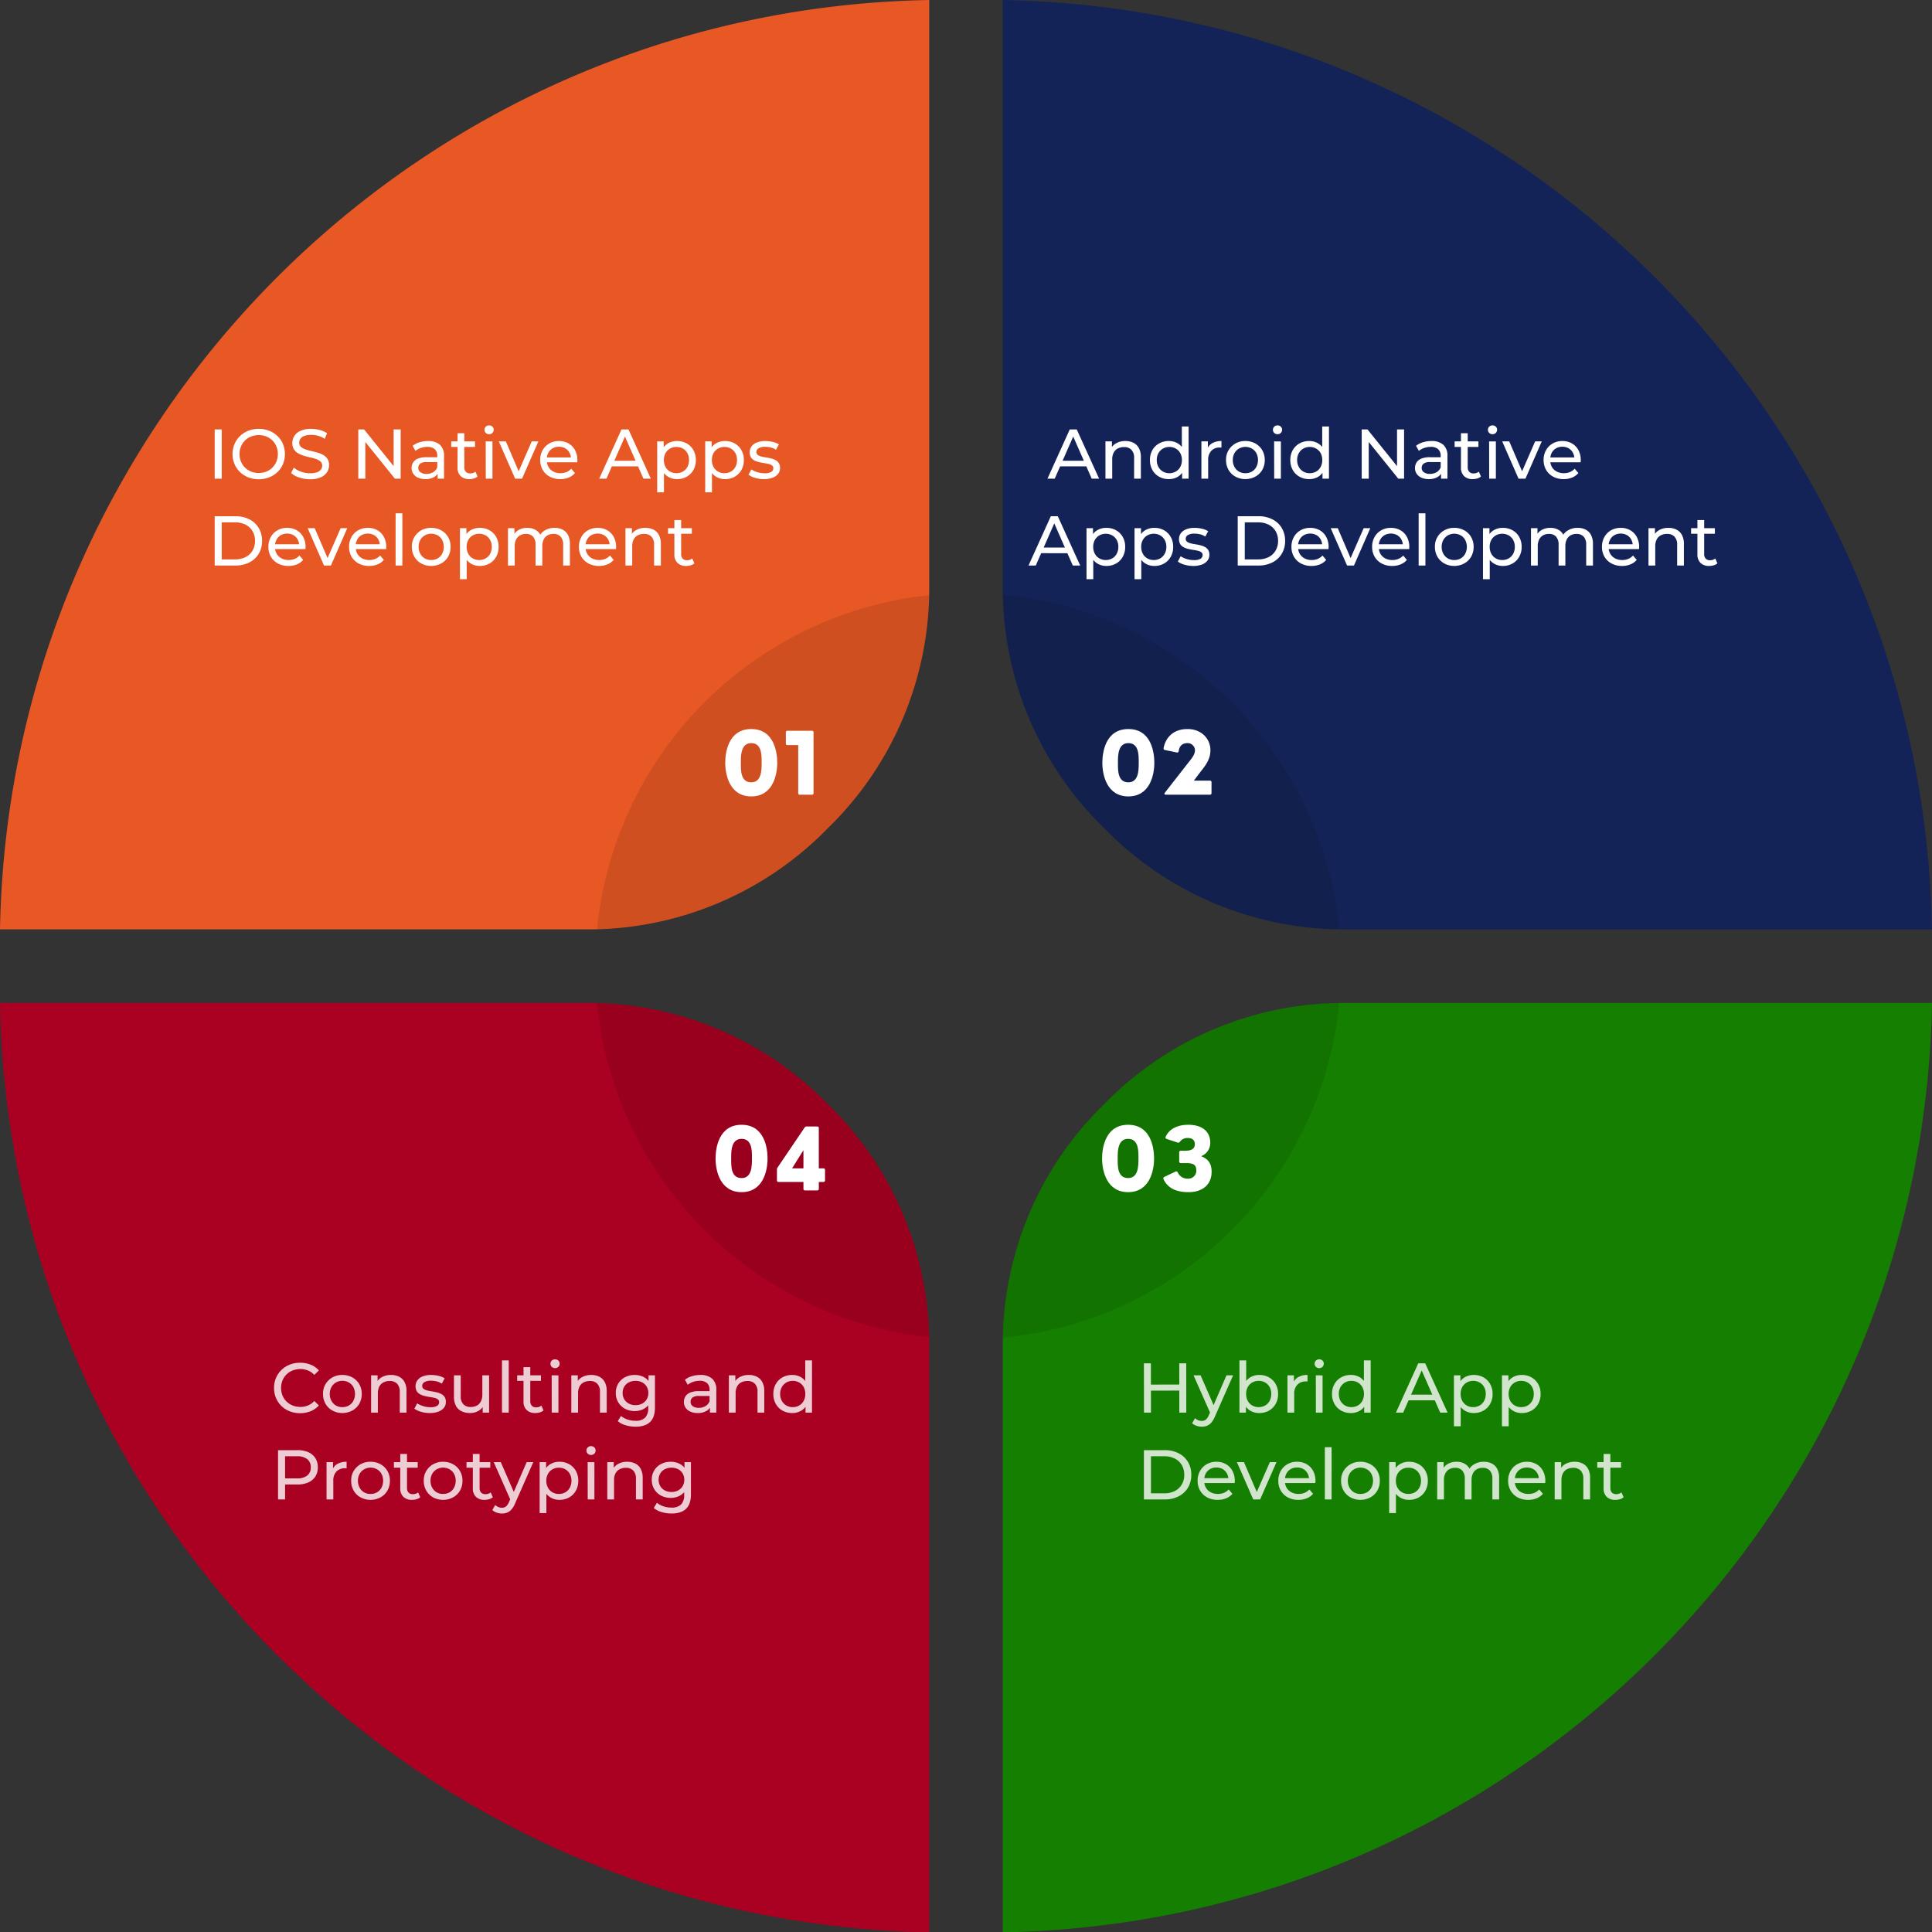 <svg xmlns="http://www.w3.org/2000/svg" width="823.342" height="823.481" viewBox="0 0 823.342 823.481">
  <rect x="0" y="0" width="823.342" height="823.481" fill="#333333" stroke="none"/>
  <g id="Mobile_app" data-name="Mobile app" transform="translate(-513.658 -1290)">
    <g id="mobile_app_service_1_" data-name="mobile_app_service (1)" transform="translate(513.658 1290)">
      <path id="Path_11" data-name="Path 11" d="M470.165,352.555c.229.224.453.453.677.682a142.56,142.56,0,0,0,101.382,42.832H823.342C819.423,179.08,644.292,3.914,427.34,0V251.155A142.569,142.569,0,0,0,470.165,352.555Z" fill="#142357"/>
      <path id="Path_12" data-name="Path 12" d="M352.495,353.237c.229-.229.453-.458.682-.677A142.611,142.611,0,0,0,396,251.16V0C179.05,3.914,3.914,179.08,0,396.069H251.117A142.54,142.54,0,0,0,352.495,353.237Z" fill="#e75825"/>
      <path id="Path_13" data-name="Path 13" d="M470.842,470.245c-.224.229-.448.452-.677.681A142.566,142.566,0,0,0,427.34,572.321v251.16c216.952-3.914,392.083-179.08,396-396.069H572.224A142.561,142.561,0,0,0,470.842,470.245Z" fill="#147f00"/>
      <path id="Path_14" data-name="Path 14" d="M353.177,470.926l-.682-.681a142.541,142.541,0,0,0-101.378-42.833H0C3.914,644.4,179.05,819.567,396,823.481V572.321A142.591,142.591,0,0,0,353.177,470.926Z" fill="#aa0021"/>
      <path id="Path_15" data-name="Path 15" d="M353.172,470.928a142.625,142.625,0,0,1,42.8,98.917,158.992,158.992,0,0,1-141.559-142.39,142.611,142.611,0,0,1,98.083,42.8Z" fill="rgba(0,0,0,0.1)"/>
      <path id="Path_16" data-name="Path 16" d="M395.971,253.641a142.682,142.682,0,0,1-42.8,98.917c-.224.224-.453.442-.677.676a142.606,142.606,0,0,1-98.083,42.786A159.007,159.007,0,0,1,395.971,253.641Z" fill="rgba(0,0,0,0.1)"/>
      <path id="Path_17" data-name="Path 17" d="M470.845,470.252a142.613,142.613,0,0,1,99.91-42.832,159.006,159.006,0,0,1-143.4,142.608,142.675,142.675,0,0,1,42.82-99.1Z" fill="rgba(0,0,0,0.1)"/>
      <path id="Path_18" data-name="Path 18" d="M470.174,352.558a142.69,142.69,0,0,1-42.82-99.1,159.008,159.008,0,0,1,143.4,142.6,142.588,142.588,0,0,1-99.91-42.822C470.626,353,470.392,352.782,470.174,352.558Z" fill="rgba(0,0,0,0.1)"/>
      <path id="Path_19" data-name="Path 19" d="M320.158,339.4c9.082,0,11.07-8.943,11.07-14.356,0-4.258-1.228-14.356-11.07-14.356-9.809,0-11.09,10.062-11.09,14.356C309.068,330.422,311.072,339.4,320.158,339.4Zm0-6c-4.631,0-4.439-5.236-4.439-8.395,0-2.733-.1-8.318,4.439-8.318,4.679,0,4.414,5.621,4.414,8.463C324.572,328.1,324.572,333.4,320.158,333.4Z" fill="#fff"/>
      <path id="Path_20" data-name="Path 20" d="M345.987,338.672a.645.645,0,0,0,.713-.729v-25.8a.645.645,0,0,0-.713-.729H335.626a.646.646,0,0,0-.724.729V316.8a.646.646,0,0,0,.724.729h4.543v20.419a.65.65,0,0,0,.729.729Z" fill="#fff"/>
      <path id="Path_21" data-name="Path 21" d="M480.864,339.4c9.081,0,11.069-8.943,11.069-14.356,0-4.258-1.228-14.356-11.069-14.356-9.81,0-11.091,10.062-11.091,14.356C469.773,330.422,471.777,339.4,480.864,339.4Zm0-6c-4.632,0-4.44-5.236-4.44-8.395,0-2.733-.1-8.318,4.44-8.318,4.678,0,4.413,5.621,4.413,8.463C485.277,328.1,485.277,333.4,480.864,333.4Z" fill="#fff"/>
      <path id="Path_22" data-name="Path 22" d="M515.572,338.672a.65.65,0,0,0,.729-.729V333.4a.65.65,0,0,0-.729-.728h-6.8l2.363-3.123c2.04-2.7,4.7-5.518,4.7-9.812,0-4.95-3.852-9.052-9.774-9.052-5.959,0-9.279,3.535-10.185,8.11a.688.688,0,0,0,.589.833l5.053,1.051c.463.1.728-.146.8-.624.354-2.291,1.593-3.368,3.81-3.368a3.132,3.132,0,0,1,3.122,3.05c0,1.968-1.738,3.883-2.659,5.054L496.431,337.8c-.375.463-.177.869.442.869Z" fill="#fff"/>
      <path id="Path_23" data-name="Path 23" d="M480.754,508.047c9.081,0,11.069-8.942,11.069-14.355,0-4.258-1.228-14.356-11.069-14.356-9.81,0-11.09,10.061-11.09,14.356C469.664,499.068,471.668,508.047,480.754,508.047Zm0-6c-4.632,0-4.439-5.236-4.439-8.4,0-2.733-.1-8.318,4.439-8.318,4.679,0,4.413,5.622,4.413,8.464C485.167,496.742,485.167,502.051,480.754,502.051Z" fill="#fff"/>
      <path id="Path_24" data-name="Path 24" d="M506.576,508.047c5.625,0,9.794-3.019,9.758-8.729,0-3.232-1.223-5.309-4.455-6.6a6.044,6.044,0,0,0,3.887-5.642c0-5.7-4.507-7.74-9.315-7.74-4.788,0-8.16,1.811-9.685,5.1a.628.628,0,0,0,.427.937l4.72,1.561c.406.146.619-.031.921-.354a3.863,3.863,0,0,1,3.263-1.613c2.076,0,3.086.957,3.086,2.623,0,1.921-1.384,2.806-3.992,2.806h-1.93a.656.656,0,0,0-.729.728v3.816a.661.661,0,0,0,.729.723h2.284c3.019,0,4.226.8,4.262,2.93a3.384,3.384,0,0,1-3.533,3.706,4.535,4.535,0,0,1-4.361-2.644.692.692,0,0,0-.979-.369l-4.72,2.254a.708.708,0,0,0-.369.994C497.958,506.964,502.178,508.047,506.576,508.047Z" fill="#fff"/>
      <path id="Path_25" data-name="Path 25" d="M316.035,508.047c9.082,0,11.07-8.942,11.07-14.355,0-4.258-1.228-14.356-11.07-14.356-9.809,0-11.09,10.061-11.09,14.356C304.945,499.068,306.949,508.047,316.035,508.047Zm0-6c-4.631,0-4.439-5.236-4.439-8.4,0-2.733-.1-8.318,4.439-8.318,4.679,0,4.414,5.622,4.414,8.464C320.449,496.742,320.449,502.051,316.035,502.051Z" fill="#fff"/>
      <path id="Path_26" data-name="Path 26" d="M348.941,497.911v-17.12a.646.646,0,0,0-.724-.729h-4.475a.969.969,0,0,0-.869.479L331.4,497.505a1.6,1.6,0,0,0-.3.9v4.576a.656.656,0,0,0,.728.728h10.57v2.874a.659.659,0,0,0,.729.728h5.094a.646.646,0,0,0,.724-.728v-2.874h1.915a.65.65,0,0,0,.729-.728v-4.347a.65.65,0,0,0-.729-.728Zm-6.547-7.751v7.751h-4.84Z" fill="#fff"/>
    </g>
    <path id="Path_49" data-name="Path 49" d="M12.54.24a12.005,12.005,0,0,1-4.425-.8,10.365,10.365,0,0,1-3.51-2.25A10.572,10.572,0,0,1,2.28-6.21a10.731,10.731,0,0,1-.84-4.29,10.731,10.731,0,0,1,.84-4.29A10.457,10.457,0,0,1,4.62-18.2a10.528,10.528,0,0,1,3.525-2.25,12.005,12.005,0,0,1,4.425-.8,11.929,11.929,0,0,1,4.485.825,9.186,9.186,0,0,1,3.5,2.445L18.6-16.08a7.793,7.793,0,0,0-2.7-1.875,8.379,8.379,0,0,0-3.21-.615,8.842,8.842,0,0,0-3.285.6A7.877,7.877,0,0,0,6.78-16.29a7.582,7.582,0,0,0-1.725,2.565A8.346,8.346,0,0,0,4.44-10.5a8.346,8.346,0,0,0,.615,3.225A7.582,7.582,0,0,0,6.78-4.71,7.877,7.877,0,0,0,9.405-3.03a8.842,8.842,0,0,0,3.285.6,8.379,8.379,0,0,0,3.21-.615A7.623,7.623,0,0,0,18.6-4.95l1.95,1.89a9.332,9.332,0,0,1-3.5,2.46A11.823,11.823,0,0,1,12.54.24ZM30.57.18A8.847,8.847,0,0,1,26.31-.885,7.6,7.6,0,0,1,23.385-3.75a8.2,8.2,0,0,1-1.065-4.2,7.745,7.745,0,0,1,1.065-4.185A8,8,0,0,1,26.325-15a8.37,8.37,0,0,1,4.215-1.05A8.6,8.6,0,0,1,34.815-15a7.708,7.708,0,0,1,2.94,2.865A8.115,8.115,0,0,1,38.82-7.95a8.2,8.2,0,0,1-1.065,4.2A7.54,7.54,0,0,1,34.8-.885,8.9,8.9,0,0,1,30.57.18Zm0-2.52a5.46,5.46,0,0,0,2.745-.69A4.874,4.874,0,0,0,35.22-4.995a6.358,6.358,0,0,0,.72-2.955,6.236,6.236,0,0,0-.72-2.955,4.924,4.924,0,0,0-1.905-1.935,5.692,5.692,0,0,0-2.745-.72,5.6,5.6,0,0,0-2.73.72,5.169,5.169,0,0,0-1.92,1.935A5.8,5.8,0,0,0,25.2-7.95a5.907,5.907,0,0,0,.72,2.955A5.145,5.145,0,0,0,27.825-3.03,5.355,5.355,0,0,0,30.57-2.34ZM51.3-16.05a7.521,7.521,0,0,1,3.435.75,5.382,5.382,0,0,1,2.325,2.28,7.977,7.977,0,0,1,.84,3.87V0H55.02V-8.82a4.839,4.839,0,0,0-1.125-3.48,4.185,4.185,0,0,0-3.165-1.17,5.654,5.654,0,0,0-2.67.6,4.109,4.109,0,0,0-1.755,1.77,6.206,6.206,0,0,0-.615,2.91V0H42.81V-15.9h2.76v4.29l-.45-1.14a5.522,5.522,0,0,1,2.4-2.43A7.871,7.871,0,0,1,51.3-16.05ZM67.8.18a12.933,12.933,0,0,1-3.765-.54,8.84,8.84,0,0,1-2.8-1.32l1.2-2.28a9.842,9.842,0,0,0,2.52,1.17,9.982,9.982,0,0,0,3.06.48,5.549,5.549,0,0,0,2.9-.57,1.793,1.793,0,0,0,.885-1.59,1.4,1.4,0,0,0-.54-1.17,3.683,3.683,0,0,0-1.425-.63q-.885-.21-1.965-.375t-2.16-.42a8.6,8.6,0,0,1-1.98-.72,3.74,3.74,0,0,1-1.44-1.29,3.976,3.976,0,0,1-.54-2.2,4.084,4.084,0,0,1,.81-2.52,5.133,5.133,0,0,1,2.3-1.665,9.6,9.6,0,0,1,3.525-.585,13.879,13.879,0,0,1,3.165.375A7.86,7.86,0,0,1,74.16-14.61l-1.23,2.28a6.8,6.8,0,0,0-2.25-.99,10.376,10.376,0,0,0-2.34-.27,5.175,5.175,0,0,0-2.82.615,1.832,1.832,0,0,0-.93,1.575,1.489,1.489,0,0,0,.555,1.245,4.016,4.016,0,0,0,1.44.675,17.82,17.82,0,0,0,1.965.4q1.08.165,2.16.42a8.762,8.762,0,0,1,1.965.705,3.81,3.81,0,0,1,1.44,1.26,3.759,3.759,0,0,1,.555,2.16,3.864,3.864,0,0,1-.84,2.49A5.434,5.434,0,0,1,71.46-.405,10.254,10.254,0,0,1,67.8.18Zm17.16,0a8.117,8.117,0,0,1-3.585-.75,5.375,5.375,0,0,1-2.4-2.3A7.949,7.949,0,0,1,78.12-6.75V-15.9H81v8.82a4.886,4.886,0,0,0,1.125,3.51A4.185,4.185,0,0,0,85.29-2.4a5.3,5.3,0,0,0,2.61-.615,4.138,4.138,0,0,0,1.71-1.8,6.283,6.283,0,0,0,.6-2.865V-15.9h2.88V0H90.36V-4.29l.45,1.14A5.563,5.563,0,0,1,88.47-.69,7.082,7.082,0,0,1,84.96.18ZM98.58,0V-22.26h2.88V0ZM112.8.18a5.1,5.1,0,0,1-3.72-1.29,4.926,4.926,0,0,1-1.32-3.69V-19.38h2.88V-4.92a2.793,2.793,0,0,0,.645,1.98,2.4,2.4,0,0,0,1.845.69A3.4,3.4,0,0,0,115.38-3l.9,2.07a4.187,4.187,0,0,1-1.575.84A6.7,6.7,0,0,1,112.8.18Zm-7.74-13.71V-15.9H115.2v2.37ZM119.79,0l-.03-15.9,2.88.03V0Zm1.41-18.96a1.92,1.92,0,0,1-1.395-.54,1.771,1.771,0,0,1-.555-1.32,1.806,1.806,0,0,1,.555-1.35,1.92,1.92,0,0,1,1.395-.54,1.95,1.95,0,0,1,1.4.525,1.723,1.723,0,0,1,.555,1.305,1.882,1.882,0,0,1-.54,1.365A1.879,1.879,0,0,1,121.2-18.96Zm15.42,2.91a7.521,7.521,0,0,1,3.435.75,5.382,5.382,0,0,1,2.325,2.28,7.977,7.977,0,0,1,.84,3.87V0h-2.88V-8.82a4.839,4.839,0,0,0-1.125-3.48,4.185,4.185,0,0,0-3.165-1.17,5.654,5.654,0,0,0-2.67.6,4.109,4.109,0,0,0-1.755,1.77,6.206,6.206,0,0,0-.615,2.91V0h-2.88V-15.9h2.76v4.29l-.45-1.14a5.522,5.522,0,0,1,2.4-2.43A7.871,7.871,0,0,1,136.62-16.05ZM155.52,6a14.726,14.726,0,0,1-4.245-.615A8.772,8.772,0,0,1,147.93,3.63l1.38-2.22a8.165,8.165,0,0,0,2.73,1.515,10.387,10.387,0,0,0,3.39.555,5.653,5.653,0,0,0,4.14-1.32,5.469,5.469,0,0,0,1.32-4.02V-5.22l.3-3.15-.15-3.18V-15.9h2.73V-2.16q0,4.2-2.1,6.18T155.52,6Zm-.36-6.66a8.578,8.578,0,0,1-4.125-.975,7.447,7.447,0,0,1-2.88-2.715,7.544,7.544,0,0,1-1.065-4.02,7.524,7.524,0,0,1,1.065-4.035,7.372,7.372,0,0,1,2.88-2.685,8.687,8.687,0,0,1,4.125-.96,8.324,8.324,0,0,1,3.72.825,6.3,6.3,0,0,1,2.685,2.535,8.421,8.421,0,0,1,1.005,4.32,8.356,8.356,0,0,1-1.005,4.29,6.491,6.491,0,0,1-2.685,2.565A8.082,8.082,0,0,1,155.16-.66Zm.33-2.52a5.871,5.871,0,0,0,2.82-.66,4.941,4.941,0,0,0,1.935-1.83,5.128,5.128,0,0,0,.705-2.7,5.128,5.128,0,0,0-.705-2.7,4.835,4.835,0,0,0-1.935-1.815,5.983,5.983,0,0,0-2.82-.645,6.073,6.073,0,0,0-2.835.645,4.811,4.811,0,0,0-1.95,1.815A5.128,5.128,0,0,0,150-8.37a5.128,5.128,0,0,0,.705,2.7,4.915,4.915,0,0,0,1.95,1.83A5.96,5.96,0,0,0,155.49-3.18ZM187.2,0V-3.36l-.15-.63V-9.72a3.71,3.71,0,0,0-1.065-2.835,4.5,4.5,0,0,0-3.195-1.005,8.419,8.419,0,0,0-2.76.465,7.11,7.11,0,0,0-2.28,1.245l-1.2-2.16a8.69,8.69,0,0,1,2.955-1.515,12.347,12.347,0,0,1,3.615-.525,7.29,7.29,0,0,1,5.04,1.59,6.208,6.208,0,0,1,1.77,4.86V0Zm-5.22.18a7.511,7.511,0,0,1-3.105-.6,4.761,4.761,0,0,1-2.055-1.665A4.212,4.212,0,0,1,176.1-4.5a4.544,4.544,0,0,1,.615-2.34,4.259,4.259,0,0,1,2.01-1.68,9.3,9.3,0,0,1,3.765-.63h5.04v2.07h-4.92a4.3,4.3,0,0,0-2.91.72,2.324,2.324,0,0,0-.75,1.74,2.236,2.236,0,0,0,.93,1.875,4.185,4.185,0,0,0,2.58.7,5.457,5.457,0,0,0,2.835-.72,4.1,4.1,0,0,0,1.755-2.1l.57,1.98a4.479,4.479,0,0,1-2.01,2.235A7.222,7.222,0,0,1,181.98.18Zm21.78-16.23a7.521,7.521,0,0,1,3.435.75,5.382,5.382,0,0,1,2.325,2.28,7.977,7.977,0,0,1,.84,3.87V0h-2.88V-8.82a4.839,4.839,0,0,0-1.125-3.48,4.185,4.185,0,0,0-3.165-1.17,5.654,5.654,0,0,0-2.67.6,4.109,4.109,0,0,0-1.755,1.77,6.206,6.206,0,0,0-.615,2.91V0h-2.88V-15.9h2.76v4.29l-.45-1.14a5.522,5.522,0,0,1,2.4-2.43A7.871,7.871,0,0,1,203.76-16.05ZM222.27.18a8.273,8.273,0,0,1-4.125-1.02,7.47,7.47,0,0,1-2.865-2.85,8.41,8.41,0,0,1-1.05-4.26,8.327,8.327,0,0,1,1.05-4.245,7.5,7.5,0,0,1,2.865-2.835,8.273,8.273,0,0,1,4.125-1.02,7.347,7.347,0,0,1,3.63.9,6.572,6.572,0,0,1,2.6,2.7,9.365,9.365,0,0,1,.975,4.5,9.613,9.613,0,0,1-.945,4.5A6.484,6.484,0,0,1,225.96-.735,7.372,7.372,0,0,1,222.27.18Zm.24-2.52a5.4,5.4,0,0,0,2.715-.69,4.974,4.974,0,0,0,1.92-1.965,6.007,6.007,0,0,0,.705-2.955,5.9,5.9,0,0,0-.705-2.955,5.028,5.028,0,0,0-1.92-1.935,5.4,5.4,0,0,0-2.715-.69,5.377,5.377,0,0,0-2.73.69,5.169,5.169,0,0,0-1.92,1.935,5.8,5.8,0,0,0-.72,2.955,5.907,5.907,0,0,0,.72,2.955,5.11,5.11,0,0,0,1.92,1.965A5.377,5.377,0,0,0,222.51-2.34ZM227.94,0V-4.29l.18-3.69-.3-3.69V-22.26h2.88V0ZM3.15,37V16h8.19a11.516,11.516,0,0,1,4.71.87,6.669,6.669,0,0,1,3,2.52,7.165,7.165,0,0,1,1.05,3.93,7.09,7.09,0,0,1-1.05,3.915,6.8,6.8,0,0,1-3,2.52,11.345,11.345,0,0,1-4.71.885H4.8l1.35-1.41V37Zm3-7.47L4.8,28.03h6.45a6.7,6.7,0,0,0,4.365-1.23A4.265,4.265,0,0,0,17.1,23.32a4.265,4.265,0,0,0-1.485-3.48,6.7,6.7,0,0,0-4.365-1.23H4.8l1.35-1.5ZM23.82,37V21.1h2.76v4.32l-.27-1.08a4.884,4.884,0,0,1,2.22-2.52,7.788,7.788,0,0,1,3.84-.87v2.79a2.1,2.1,0,0,0-.345-.03H31.71a4.885,4.885,0,0,0-3.66,1.38,5.475,5.475,0,0,0-1.35,3.99V37Zm18.75.18a8.847,8.847,0,0,1-4.26-1.065,7.6,7.6,0,0,1-2.925-2.865,8.2,8.2,0,0,1-1.065-4.2,7.745,7.745,0,0,1,1.065-4.185A8,8,0,0,1,38.325,22a8.37,8.37,0,0,1,4.215-1.05A8.6,8.6,0,0,1,46.815,22a7.708,7.708,0,0,1,2.94,2.865A8.115,8.115,0,0,1,50.82,29.05a8.2,8.2,0,0,1-1.065,4.2A7.54,7.54,0,0,1,46.8,36.115,8.9,8.9,0,0,1,42.57,37.18Zm0-2.52a5.46,5.46,0,0,0,2.745-.69,4.874,4.874,0,0,0,1.905-1.965,6.358,6.358,0,0,0,.72-2.955,6.236,6.236,0,0,0-.72-2.955,4.924,4.924,0,0,0-1.905-1.935,5.692,5.692,0,0,0-2.745-.72,5.6,5.6,0,0,0-2.73.72,5.169,5.169,0,0,0-1.92,1.935,5.8,5.8,0,0,0-.72,2.955,5.907,5.907,0,0,0,.72,2.955,5.145,5.145,0,0,0,1.9,1.965A5.355,5.355,0,0,0,42.57,34.66Zm17.7,2.52a5.1,5.1,0,0,1-3.72-1.29,4.926,4.926,0,0,1-1.32-3.69V17.62h2.88V32.08a2.793,2.793,0,0,0,.645,1.98,2.4,2.4,0,0,0,1.845.69A3.4,3.4,0,0,0,62.85,34l.9,2.07a4.187,4.187,0,0,1-1.575.84A6.7,6.7,0,0,1,60.27,37.18ZM52.53,23.47V21.1H62.67v2.37ZM73.5,37.18a8.847,8.847,0,0,1-4.26-1.065,7.6,7.6,0,0,1-2.925-2.865,8.2,8.2,0,0,1-1.065-4.2,7.745,7.745,0,0,1,1.065-4.185A8,8,0,0,1,69.255,22a8.37,8.37,0,0,1,4.215-1.05A8.6,8.6,0,0,1,77.745,22a7.708,7.708,0,0,1,2.94,2.865A8.115,8.115,0,0,1,81.75,29.05a8.2,8.2,0,0,1-1.065,4.2,7.54,7.54,0,0,1-2.955,2.865A8.9,8.9,0,0,1,73.5,37.18Zm0-2.52a5.46,5.46,0,0,0,2.745-.69,4.874,4.874,0,0,0,1.9-1.965,6.358,6.358,0,0,0,.72-2.955,6.236,6.236,0,0,0-.72-2.955,4.924,4.924,0,0,0-1.9-1.935,5.692,5.692,0,0,0-2.745-.72,5.6,5.6,0,0,0-2.73.72,5.169,5.169,0,0,0-1.92,1.935,5.8,5.8,0,0,0-.72,2.955,5.907,5.907,0,0,0,.72,2.955,5.145,5.145,0,0,0,1.9,1.965A5.355,5.355,0,0,0,73.5,34.66Zm17.7,2.52a5.1,5.1,0,0,1-3.72-1.29,4.926,4.926,0,0,1-1.32-3.69V17.62h2.88V32.08a2.793,2.793,0,0,0,.645,1.98,2.4,2.4,0,0,0,1.845.69A3.4,3.4,0,0,0,93.78,34l.9,2.07a4.187,4.187,0,0,1-1.575.84A6.7,6.7,0,0,1,91.2,37.18ZM83.46,23.47V21.1H93.6v2.37ZM98.55,43a6.722,6.722,0,0,1-2.22-.375,5.236,5.236,0,0,1-1.86-1.1l1.23-2.16a4.323,4.323,0,0,0,1.32.87,3.938,3.938,0,0,0,1.53.3,2.738,2.738,0,0,0,1.74-.54,4.9,4.9,0,0,0,1.29-1.92l.99-2.19.3-.36,6.24-14.43h2.82l-7.71,17.49a9.237,9.237,0,0,1-1.545,2.64A4.987,4.987,0,0,1,100.8,42.6,6.046,6.046,0,0,1,98.55,43Zm3.78-5.49L95.07,21.1h3l6.18,14.16Zm20.73-.33a7.275,7.275,0,0,1-3.615-.915,6.644,6.644,0,0,1-2.61-2.715,9.365,9.365,0,0,1-.975-4.5,9.613,9.613,0,0,1,.945-4.5,6.359,6.359,0,0,1,2.58-2.7,7.493,7.493,0,0,1,3.675-.9,8.251,8.251,0,0,1,4.14,1.02,7.532,7.532,0,0,1,2.85,2.835,8.327,8.327,0,0,1,1.05,4.245,8.41,8.41,0,0,1-1.05,4.26,7.5,7.5,0,0,1-2.85,2.85A8.251,8.251,0,0,1,123.06,37.18Zm-8.43,5.64V21.1h2.76v4.29l-.18,3.69.3,3.69V42.82Zm8.19-8.16a5.46,5.46,0,0,0,2.745-.69,4.974,4.974,0,0,0,1.92-1.965,6.008,6.008,0,0,0,.705-2.955,5.9,5.9,0,0,0-.705-2.955,5.028,5.028,0,0,0-1.92-1.935,5.46,5.46,0,0,0-2.745-.69,5.4,5.4,0,0,0-2.715.69,5.028,5.028,0,0,0-1.92,1.935,5.9,5.9,0,0,0-.705,2.955,6.007,6.007,0,0,0,.705,2.955,4.974,4.974,0,0,0,1.92,1.965A5.4,5.4,0,0,0,122.82,34.66ZM135.12,37l-.03-15.9,2.88.03V37Zm1.41-18.96a1.92,1.92,0,0,1-1.4-.54,1.771,1.771,0,0,1-.555-1.32,1.806,1.806,0,0,1,.555-1.35,1.92,1.92,0,0,1,1.4-.54,1.95,1.95,0,0,1,1.4.525,1.723,1.723,0,0,1,.555,1.305,1.873,1.873,0,0,1-1.95,1.92Zm15.42,2.91a7.521,7.521,0,0,1,3.435.75,5.382,5.382,0,0,1,2.325,2.28,7.977,7.977,0,0,1,.84,3.87V37h-2.88V28.18a4.839,4.839,0,0,0-1.125-3.48,4.185,4.185,0,0,0-3.165-1.17,5.654,5.654,0,0,0-2.67.6,4.109,4.109,0,0,0-1.755,1.77,6.206,6.206,0,0,0-.615,2.91V37h-2.88V21.1h2.76v4.29l-.45-1.14a5.522,5.522,0,0,1,2.4-2.43A7.871,7.871,0,0,1,151.95,20.95ZM170.85,43a14.726,14.726,0,0,1-4.245-.615,8.772,8.772,0,0,1-3.345-1.755l1.38-2.22a8.164,8.164,0,0,0,2.73,1.515,10.387,10.387,0,0,0,3.39.555,5.653,5.653,0,0,0,4.14-1.32,5.469,5.469,0,0,0,1.32-4.02V31.78l.3-3.15-.15-3.18V21.1h2.73V34.84q0,4.2-2.1,6.18T170.85,43Zm-.36-6.66a8.578,8.578,0,0,1-4.125-.975,7.447,7.447,0,0,1-2.88-2.715,7.544,7.544,0,0,1-1.065-4.02,7.524,7.524,0,0,1,1.065-4.035,7.372,7.372,0,0,1,2.88-2.685,8.687,8.687,0,0,1,4.125-.96,8.324,8.324,0,0,1,3.72.825,6.3,6.3,0,0,1,2.685,2.535,8.421,8.421,0,0,1,1.005,4.32,8.356,8.356,0,0,1-1.005,4.29,6.491,6.491,0,0,1-2.685,2.565A8.082,8.082,0,0,1,170.49,36.34Zm.33-2.52a5.871,5.871,0,0,0,2.82-.66,4.941,4.941,0,0,0,1.935-1.83,5.523,5.523,0,0,0,0-5.4,4.835,4.835,0,0,0-1.935-1.815,5.983,5.983,0,0,0-2.82-.645,6.073,6.073,0,0,0-2.835.645,4.811,4.811,0,0,0-1.95,1.815,5.523,5.523,0,0,0,0,5.4,4.915,4.915,0,0,0,1.95,1.83A5.96,5.96,0,0,0,170.82,33.82Z" transform="translate(629 1892)" fill="#fff" opacity="0.8"/>
    <path id="Path_27" data-name="Path 27" d="M3.15,0V-21h3V0ZM21.9.24a11.958,11.958,0,0,1-4.425-.81A10.652,10.652,0,0,1,13.92-2.835,10.265,10.265,0,0,1,11.6-6.24a11.2,11.2,0,0,1-.855-4.26,11.2,11.2,0,0,1,.855-4.26,10.159,10.159,0,0,1,2.34-3.405,10.9,10.9,0,0,1,3.54-2.265,11.808,11.808,0,0,1,4.425-.81,11.891,11.891,0,0,1,4.455.81,11.024,11.024,0,0,1,3.54,2.25,9.963,9.963,0,0,1,2.34,3.4A10.932,10.932,0,0,1,33.06-10.5a10.9,10.9,0,0,1-.825,4.29A10,10,0,0,1,29.9-2.82a11.024,11.024,0,0,1-3.54,2.25A11.891,11.891,0,0,1,21.9.24Zm0-2.67a8.61,8.61,0,0,0,3.255-.6,7.667,7.667,0,0,0,2.58-1.7,7.9,7.9,0,0,0,1.71-2.565,8.234,8.234,0,0,0,.615-3.21,8.415,8.415,0,0,0-.6-3.21,7.593,7.593,0,0,0-1.71-2.565,7.831,7.831,0,0,0-2.595-1.695,8.61,8.61,0,0,0-3.255-.6,8.643,8.643,0,0,0-3.24.6,7.632,7.632,0,0,0-2.595,1.695,7.941,7.941,0,0,0-1.71,2.55A8.2,8.2,0,0,0,13.74-10.5a8.234,8.234,0,0,0,.615,3.21A7.782,7.782,0,0,0,16.08-4.725a7.831,7.831,0,0,0,2.595,1.7A8.528,8.528,0,0,0,21.9-2.43ZM43.77.24A14.329,14.329,0,0,1,39.18-.5,9.4,9.4,0,0,1,35.73-2.4l1.11-2.34A9.743,9.743,0,0,0,39.9-3a11.038,11.038,0,0,0,3.87.69,8.749,8.749,0,0,0,2.97-.42,3.522,3.522,0,0,0,1.68-1.155,2.741,2.741,0,0,0,.54-1.665,2.272,2.272,0,0,0-.7-1.74,5.231,5.231,0,0,0-1.83-1.065,20.355,20.355,0,0,0-2.475-.7q-1.35-.3-2.715-.7a12.153,12.153,0,0,1-2.49-1.035,5.092,5.092,0,0,1-1.815-1.7,4.966,4.966,0,0,1-.69-2.745,5.515,5.515,0,0,1,.855-2.985,5.938,5.938,0,0,1,2.64-2.19,10.863,10.863,0,0,1,4.545-.825,14.032,14.032,0,0,1,3.63.48,10.12,10.12,0,0,1,3.12,1.38l-.99,2.4a9.649,9.649,0,0,0-2.85-1.305,11.145,11.145,0,0,0-2.91-.4,8.012,8.012,0,0,0-2.91.45,3.548,3.548,0,0,0-1.665,1.2,2.861,2.861,0,0,0-.525,1.68,2.309,2.309,0,0,0,.705,1.77,5.063,5.063,0,0,0,1.83,1.05,24.735,24.735,0,0,0,2.475.7q1.35.315,2.715.7a11.6,11.6,0,0,1,2.49,1.02A5.141,5.141,0,0,1,51.21-8.43a4.83,4.83,0,0,1,.69,2.7,5.4,5.4,0,0,1-.87,2.955,6.019,6.019,0,0,1-2.685,2.19A11.076,11.076,0,0,1,43.77.24ZM64.35,0V-21h2.46L80.7-3.75H79.41V-21h3V0H79.95L66.06-17.25h1.29V0ZM98.16,0V-3.36l-.15-.63V-9.72a3.71,3.71,0,0,0-1.065-2.835A4.5,4.5,0,0,0,93.75-13.56a8.419,8.419,0,0,0-2.76.465,7.11,7.11,0,0,0-2.28,1.245l-1.2-2.16a8.69,8.69,0,0,1,2.955-1.515,12.347,12.347,0,0,1,3.615-.525,7.29,7.29,0,0,1,5.04,1.59,6.208,6.208,0,0,1,1.77,4.86V0ZM92.94.18a7.511,7.511,0,0,1-3.1-.6A4.761,4.761,0,0,1,87.78-2.085,4.212,4.212,0,0,1,87.06-4.5a4.544,4.544,0,0,1,.615-2.34,4.259,4.259,0,0,1,2.01-1.68,9.3,9.3,0,0,1,3.765-.63h5.04v2.07H93.57a4.3,4.3,0,0,0-2.91.72,2.324,2.324,0,0,0-.75,1.74,2.236,2.236,0,0,0,.93,1.875,4.185,4.185,0,0,0,2.58.7,5.456,5.456,0,0,0,2.835-.72,4.1,4.1,0,0,0,1.755-2.1l.57,1.98A4.479,4.479,0,0,1,96.57-.645,7.222,7.222,0,0,1,92.94.18Zm18.75,0a5.1,5.1,0,0,1-3.72-1.29,4.926,4.926,0,0,1-1.32-3.69V-19.38h2.88V-4.92a2.793,2.793,0,0,0,.645,1.98,2.4,2.4,0,0,0,1.845.69A3.4,3.4,0,0,0,114.27-3l.9,2.07a4.187,4.187,0,0,1-1.575.84A6.7,6.7,0,0,1,111.69.18Zm-7.74-13.71V-15.9h10.14v2.37ZM118.68,0l-.03-15.9,2.88.03V0Zm1.41-18.96a1.92,1.92,0,0,1-1.395-.54,1.771,1.771,0,0,1-.555-1.32,1.806,1.806,0,0,1,.555-1.35,1.92,1.92,0,0,1,1.395-.54,1.95,1.95,0,0,1,1.4.525,1.723,1.723,0,0,1,.555,1.305,1.882,1.882,0,0,1-.54,1.365A1.879,1.879,0,0,1,120.09-18.96ZM131.19,0l-6.96-15.9h3l6.18,14.4h-1.44l6.3-14.4h2.82L134.13,0Zm19.23.18a9.257,9.257,0,0,1-4.485-1.05,7.566,7.566,0,0,1-3-2.88,8.2,8.2,0,0,1-1.065-4.2,8.383,8.383,0,0,1,1.035-4.2,7.471,7.471,0,0,1,2.85-2.865,8.119,8.119,0,0,1,4.1-1.035,8.024,8.024,0,0,1,4.08,1.02,7.22,7.22,0,0,1,2.775,2.865A8.861,8.861,0,0,1,157.71-7.86q0,.18-.015.42t-.045.45H144.12V-9.06h12.03l-1.17.72a5.346,5.346,0,0,0-.63-2.73,4.814,4.814,0,0,0-1.815-1.875,5.224,5.224,0,0,0-2.685-.675,5.245,5.245,0,0,0-2.67.675,4.756,4.756,0,0,0-1.83,1.89,5.72,5.72,0,0,0-.66,2.775v.48a5.47,5.47,0,0,0,.735,2.835A5.048,5.048,0,0,0,147.48-3.03a6.445,6.445,0,0,0,3.03.69,6.623,6.623,0,0,0,2.565-.48A5.618,5.618,0,0,0,155.1-4.26l1.59,1.86a6.964,6.964,0,0,1-2.685,1.92A9.346,9.346,0,0,1,150.42.18ZM167.01,0l9.51-21h2.97l9.54,21h-3.15l-8.49-19.32h1.2L170.1,0Zm4.05-5.25.81-2.4h11.82l.87,2.4ZM200.16.18a7.275,7.275,0,0,1-3.615-.915,6.644,6.644,0,0,1-2.61-2.715,9.365,9.365,0,0,1-.975-4.5,9.613,9.613,0,0,1,.945-4.5,6.359,6.359,0,0,1,2.58-2.7,7.493,7.493,0,0,1,3.675-.9,8.251,8.251,0,0,1,4.14,1.02,7.532,7.532,0,0,1,2.85,2.835A8.327,8.327,0,0,1,208.2-7.95a8.41,8.41,0,0,1-1.05,4.26A7.5,7.5,0,0,1,204.3-.84,8.251,8.251,0,0,1,200.16.18Zm-8.43,5.64V-15.9h2.76v4.29l-.18,3.69.3,3.69V5.82Zm8.19-8.16a5.46,5.46,0,0,0,2.745-.69,4.974,4.974,0,0,0,1.92-1.965,6.008,6.008,0,0,0,.705-2.955,5.9,5.9,0,0,0-.705-2.955,5.028,5.028,0,0,0-1.92-1.935,5.46,5.46,0,0,0-2.745-.69,5.4,5.4,0,0,0-2.715.69,5.028,5.028,0,0,0-1.92,1.935,5.9,5.9,0,0,0-.705,2.955,6.007,6.007,0,0,0,.705,2.955,4.974,4.974,0,0,0,1.92,1.965A5.4,5.4,0,0,0,199.92-2.34ZM220.62.18A7.275,7.275,0,0,1,217-.735a6.644,6.644,0,0,1-2.61-2.715,9.365,9.365,0,0,1-.975-4.5,9.613,9.613,0,0,1,.945-4.5,6.359,6.359,0,0,1,2.58-2.7,7.493,7.493,0,0,1,3.675-.9,8.251,8.251,0,0,1,4.14,1.02,7.532,7.532,0,0,1,2.85,2.835,8.327,8.327,0,0,1,1.05,4.245,8.41,8.41,0,0,1-1.05,4.26,7.5,7.5,0,0,1-2.85,2.85A8.251,8.251,0,0,1,220.62.18Zm-8.43,5.64V-15.9h2.76v4.29l-.18,3.69.3,3.69V5.82Zm8.19-8.16a5.46,5.46,0,0,0,2.745-.69,4.974,4.974,0,0,0,1.92-1.965,6.008,6.008,0,0,0,.705-2.955,5.9,5.9,0,0,0-.705-2.955,5.028,5.028,0,0,0-1.92-1.935,5.46,5.46,0,0,0-2.745-.69,5.4,5.4,0,0,0-2.715.69,5.028,5.028,0,0,0-1.92,1.935,5.9,5.9,0,0,0-.705,2.955,6.007,6.007,0,0,0,.705,2.955,4.974,4.974,0,0,0,1.92,1.965A5.4,5.4,0,0,0,220.38-2.34ZM237.21.18a12.933,12.933,0,0,1-3.765-.54,8.84,8.84,0,0,1-2.8-1.32l1.2-2.28a9.842,9.842,0,0,0,2.52,1.17,9.982,9.982,0,0,0,3.06.48,5.549,5.549,0,0,0,2.9-.57,1.793,1.793,0,0,0,.885-1.59,1.4,1.4,0,0,0-.54-1.17,3.683,3.683,0,0,0-1.425-.63q-.885-.21-1.965-.375t-2.16-.42a8.6,8.6,0,0,1-1.98-.72,3.74,3.74,0,0,1-1.44-1.29,3.976,3.976,0,0,1-.54-2.2,4.084,4.084,0,0,1,.81-2.52,5.133,5.133,0,0,1,2.3-1.665,9.6,9.6,0,0,1,3.525-.585,13.879,13.879,0,0,1,3.165.375,7.86,7.86,0,0,1,2.625,1.065l-1.23,2.28a6.8,6.8,0,0,0-2.25-.99,10.376,10.376,0,0,0-2.34-.27,5.175,5.175,0,0,0-2.82.615A1.832,1.832,0,0,0,234-11.4a1.489,1.489,0,0,0,.555,1.245,4.016,4.016,0,0,0,1.44.675,17.82,17.82,0,0,0,1.965.4q1.08.165,2.16.42a8.762,8.762,0,0,1,1.965.705,3.81,3.81,0,0,1,1.44,1.26,3.759,3.759,0,0,1,.555,2.16,3.864,3.864,0,0,1-.84,2.49,5.434,5.434,0,0,1-2.37,1.635A10.254,10.254,0,0,1,237.21.18ZM3.15,37V16H12a12.771,12.771,0,0,1,5.925,1.32,9.751,9.751,0,0,1,3.99,3.69A10.446,10.446,0,0,1,23.34,26.5a10.446,10.446,0,0,1-1.425,5.49,9.751,9.751,0,0,1-3.99,3.69A12.771,12.771,0,0,1,12,37Zm3-2.61h5.67a9.67,9.67,0,0,0,4.515-.99,7.2,7.2,0,0,0,2.955-2.775A7.983,7.983,0,0,0,20.34,26.5a7.962,7.962,0,0,0-1.05-4.14,7.229,7.229,0,0,0-2.955-2.76,9.67,9.67,0,0,0-4.515-.99H6.15Zm28.44,2.79A9.257,9.257,0,0,1,30.1,36.13a7.566,7.566,0,0,1-3-2.88,8.2,8.2,0,0,1-1.065-4.2,8.383,8.383,0,0,1,1.035-4.2,7.471,7.471,0,0,1,2.85-2.865,8.118,8.118,0,0,1,4.1-1.035,8.024,8.024,0,0,1,4.08,1.02,7.22,7.22,0,0,1,2.775,2.865A8.861,8.861,0,0,1,41.88,29.14q0,.18-.015.42t-.045.45H28.29V27.94H40.32l-1.17.72a5.346,5.346,0,0,0-.63-2.73A4.814,4.814,0,0,0,36.7,24.055a5.648,5.648,0,0,0-5.355,0,4.756,4.756,0,0,0-1.83,1.89,5.72,5.72,0,0,0-.66,2.775v.48a5.47,5.47,0,0,0,.735,2.835A5.048,5.048,0,0,0,31.65,33.97a6.445,6.445,0,0,0,3.03.69,6.623,6.623,0,0,0,2.565-.48,5.618,5.618,0,0,0,2.025-1.44l1.59,1.86a6.964,6.964,0,0,1-2.685,1.92A9.345,9.345,0,0,1,34.59,37.18ZM49.74,37,42.78,21.1h3l6.18,14.4H50.52l6.3-14.4h2.82L52.68,37Zm19.23.18a9.257,9.257,0,0,1-4.485-1.05,7.566,7.566,0,0,1-3-2.88,8.2,8.2,0,0,1-1.065-4.2,8.383,8.383,0,0,1,1.035-4.2,7.471,7.471,0,0,1,2.85-2.865,8.119,8.119,0,0,1,4.1-1.035,8.024,8.024,0,0,1,4.08,1.02,7.22,7.22,0,0,1,2.775,2.865,8.861,8.861,0,0,1,1,4.305q0,.18-.015.42t-.045.45H62.67V27.94H74.7l-1.17.72a5.346,5.346,0,0,0-.63-2.73,4.814,4.814,0,0,0-1.815-1.875,5.648,5.648,0,0,0-5.355,0,4.756,4.756,0,0,0-1.83,1.89,5.72,5.72,0,0,0-.66,2.775v.48a5.47,5.47,0,0,0,.735,2.835A5.048,5.048,0,0,0,66.03,33.97a6.445,6.445,0,0,0,3.03.69,6.623,6.623,0,0,0,2.565-.48,5.618,5.618,0,0,0,2.025-1.44l1.59,1.86a6.964,6.964,0,0,1-2.685,1.92A9.345,9.345,0,0,1,68.97,37.18ZM80.25,37V14.74h2.88V37Zm15.18.18a8.847,8.847,0,0,1-4.26-1.065,7.6,7.6,0,0,1-2.925-2.865,8.2,8.2,0,0,1-1.065-4.2,7.745,7.745,0,0,1,1.065-4.185A8,8,0,0,1,91.185,22,8.37,8.37,0,0,1,95.4,20.95,8.6,8.6,0,0,1,99.675,22a7.708,7.708,0,0,1,2.94,2.865,8.115,8.115,0,0,1,1.065,4.185,8.2,8.2,0,0,1-1.065,4.2,7.54,7.54,0,0,1-2.955,2.865A8.9,8.9,0,0,1,95.43,37.18Zm0-2.52a5.46,5.46,0,0,0,2.745-.69,4.874,4.874,0,0,0,1.9-1.965,6.358,6.358,0,0,0,.72-2.955,6.236,6.236,0,0,0-.72-2.955,4.924,4.924,0,0,0-1.9-1.935,5.692,5.692,0,0,0-2.745-.72,5.6,5.6,0,0,0-2.73.72,5.169,5.169,0,0,0-1.92,1.935,5.8,5.8,0,0,0-.72,2.955,5.907,5.907,0,0,0,.72,2.955,5.145,5.145,0,0,0,1.9,1.965A5.355,5.355,0,0,0,95.43,34.66Zm20.67,2.52a7.275,7.275,0,0,1-3.615-.915,6.644,6.644,0,0,1-2.61-2.715,9.365,9.365,0,0,1-.975-4.5,9.613,9.613,0,0,1,.945-4.5,6.359,6.359,0,0,1,2.58-2.7,7.493,7.493,0,0,1,3.675-.9,8.251,8.251,0,0,1,4.14,1.02,7.532,7.532,0,0,1,2.85,2.835,8.327,8.327,0,0,1,1.05,4.245,8.41,8.41,0,0,1-1.05,4.26,7.5,7.5,0,0,1-2.85,2.85A8.251,8.251,0,0,1,116.1,37.18Zm-8.43,5.64V21.1h2.76v4.29l-.18,3.69.3,3.69V42.82Zm8.19-8.16a5.46,5.46,0,0,0,2.745-.69,4.974,4.974,0,0,0,1.92-1.965,6.007,6.007,0,0,0,.705-2.955,5.9,5.9,0,0,0-.705-2.955,5.028,5.028,0,0,0-1.92-1.935,5.46,5.46,0,0,0-2.745-.69,5.4,5.4,0,0,0-2.715.69,5.028,5.028,0,0,0-1.92,1.935,5.9,5.9,0,0,0-.705,2.955,6.007,6.007,0,0,0,.705,2.955,4.974,4.974,0,0,0,1.92,1.965A5.4,5.4,0,0,0,115.86,34.66Zm32.16-13.71a7.359,7.359,0,0,1,3.39.75,5.317,5.317,0,0,1,2.295,2.28,8.1,8.1,0,0,1,.825,3.87V37h-2.88V28.18a4.969,4.969,0,0,0-1.08-3.48,3.918,3.918,0,0,0-3.03-1.17,5.105,5.105,0,0,0-2.52.6,4.024,4.024,0,0,0-1.665,1.77,6.474,6.474,0,0,0-.585,2.91V37h-2.88V28.18a5.015,5.015,0,0,0-1.065-3.48,3.908,3.908,0,0,0-3.045-1.17,5.042,5.042,0,0,0-2.49.6,4.112,4.112,0,0,0-1.68,1.77,6.336,6.336,0,0,0-.6,2.91V37h-2.88V21.1h2.76v4.23l-.45-1.08a5.423,5.423,0,0,1,2.31-2.43,7.33,7.33,0,0,1,3.63-.87,6.806,6.806,0,0,1,3.93,1.125,5.329,5.329,0,0,1,2.16,3.405L141.3,25a5.977,5.977,0,0,1,2.52-2.94A7.838,7.838,0,0,1,148.02,20.95Zm18.9,16.23a9.257,9.257,0,0,1-4.485-1.05,7.566,7.566,0,0,1-3-2.88,8.2,8.2,0,0,1-1.065-4.2,8.383,8.383,0,0,1,1.035-4.2,7.471,7.471,0,0,1,2.85-2.865,8.119,8.119,0,0,1,4.1-1.035,8.024,8.024,0,0,1,4.08,1.02,7.22,7.22,0,0,1,2.775,2.865,8.861,8.861,0,0,1,1.005,4.305q0,.18-.015.42t-.045.45H160.62V27.94h12.03l-1.17.72a5.346,5.346,0,0,0-.63-2.73,4.814,4.814,0,0,0-1.815-1.875,5.648,5.648,0,0,0-5.355,0,4.756,4.756,0,0,0-1.83,1.89,5.72,5.72,0,0,0-.66,2.775v.48a5.47,5.47,0,0,0,.735,2.835,5.048,5.048,0,0,0,2.055,1.935,6.445,6.445,0,0,0,3.03.69,6.623,6.623,0,0,0,2.565-.48,5.618,5.618,0,0,0,2.025-1.44l1.59,1.86a6.964,6.964,0,0,1-2.685,1.92A9.346,9.346,0,0,1,166.92,37.18Zm19.77-16.23a7.521,7.521,0,0,1,3.435.75,5.382,5.382,0,0,1,2.325,2.28,7.977,7.977,0,0,1,.84,3.87V37h-2.88V28.18a4.839,4.839,0,0,0-1.125-3.48,4.185,4.185,0,0,0-3.165-1.17,5.654,5.654,0,0,0-2.67.6A4.109,4.109,0,0,0,181.7,25.9a6.206,6.206,0,0,0-.615,2.91V37H178.2V21.1h2.76v4.29l-.45-1.14a5.522,5.522,0,0,1,2.4-2.43A7.871,7.871,0,0,1,186.69,20.95Zm17.4,16.23a5.1,5.1,0,0,1-3.72-1.29,4.926,4.926,0,0,1-1.32-3.69V17.62h2.88V32.08a2.793,2.793,0,0,0,.645,1.98,2.4,2.4,0,0,0,1.845.69,3.4,3.4,0,0,0,2.25-.75l.9,2.07a4.187,4.187,0,0,1-1.575.84A6.7,6.7,0,0,1,204.09,37.18Zm-7.74-13.71V21.1h10.14v2.37Z" transform="translate(602 1494)" fill="#fff"/>
    <path id="Path_28" data-name="Path 28" d="M8.04,0l9.51-21h2.97L30.06,0H26.91L18.42-19.32h1.2L11.13,0Zm4.05-5.25.81-2.4H24.72l.87,2.4Zm29.16-10.8a7.521,7.521,0,0,1,3.435.75,5.382,5.382,0,0,1,2.325,2.28,7.977,7.977,0,0,1,.84,3.87V0H44.97V-8.82a4.839,4.839,0,0,0-1.125-3.48,4.185,4.185,0,0,0-3.165-1.17,5.654,5.654,0,0,0-2.67.6,4.109,4.109,0,0,0-1.755,1.77,6.206,6.206,0,0,0-.615,2.91V0H32.76V-15.9h2.76v4.29l-.45-1.14a5.522,5.522,0,0,1,2.4-2.43A7.871,7.871,0,0,1,41.25-16.05ZM59.76.18A8.273,8.273,0,0,1,55.635-.84,7.47,7.47,0,0,1,52.77-3.69a8.409,8.409,0,0,1-1.05-4.26A8.327,8.327,0,0,1,52.77-12.2a7.5,7.5,0,0,1,2.865-2.835,8.273,8.273,0,0,1,4.125-1.02,7.347,7.347,0,0,1,3.63.9,6.572,6.572,0,0,1,2.6,2.7,9.365,9.365,0,0,1,.975,4.5,9.613,9.613,0,0,1-.945,4.5A6.484,6.484,0,0,1,63.45-.735,7.372,7.372,0,0,1,59.76.18ZM60-2.34a5.4,5.4,0,0,0,2.715-.69,4.974,4.974,0,0,0,1.92-1.965,6.007,6.007,0,0,0,.7-2.955,5.9,5.9,0,0,0-.7-2.955,5.028,5.028,0,0,0-1.92-1.935A5.4,5.4,0,0,0,60-13.53a5.377,5.377,0,0,0-2.73.69,5.169,5.169,0,0,0-1.92,1.935,5.8,5.8,0,0,0-.72,2.955,5.907,5.907,0,0,0,.72,2.955A5.11,5.11,0,0,0,57.27-3.03,5.377,5.377,0,0,0,60-2.34ZM65.43,0V-4.29l.18-3.69-.3-3.69V-22.26h2.88V0Zm8.22,0V-15.9h2.76v4.32l-.27-1.08a4.884,4.884,0,0,1,2.22-2.52,7.788,7.788,0,0,1,3.84-.87v2.79a2.1,2.1,0,0,0-.345-.03H81.54a4.885,4.885,0,0,0-3.66,1.38,5.475,5.475,0,0,0-1.35,3.99V0ZM92.4.18A8.847,8.847,0,0,1,88.14-.885,7.6,7.6,0,0,1,85.215-3.75a8.2,8.2,0,0,1-1.065-4.2,7.745,7.745,0,0,1,1.065-4.185A8,8,0,0,1,88.155-15a8.37,8.37,0,0,1,4.215-1.05A8.6,8.6,0,0,1,96.645-15a7.708,7.708,0,0,1,2.94,2.865A8.115,8.115,0,0,1,100.65-7.95a8.2,8.2,0,0,1-1.065,4.2A7.54,7.54,0,0,1,96.63-.885,8.9,8.9,0,0,1,92.4.18Zm0-2.52a5.46,5.46,0,0,0,2.745-.69,4.874,4.874,0,0,0,1.9-1.965,6.358,6.358,0,0,0,.72-2.955,6.236,6.236,0,0,0-.72-2.955,4.924,4.924,0,0,0-1.9-1.935,5.692,5.692,0,0,0-2.745-.72,5.6,5.6,0,0,0-2.73.72,5.169,5.169,0,0,0-1.92,1.935,5.8,5.8,0,0,0-.72,2.955,5.907,5.907,0,0,0,.72,2.955,5.145,5.145,0,0,0,1.9,1.965A5.355,5.355,0,0,0,92.4-2.34ZM104.67,0l-.03-15.9,2.88.03V0Zm1.41-18.96a1.92,1.92,0,0,1-1.395-.54,1.771,1.771,0,0,1-.555-1.32,1.806,1.806,0,0,1,.555-1.35,1.92,1.92,0,0,1,1.395-.54,1.95,1.95,0,0,1,1.4.525,1.723,1.723,0,0,1,.555,1.305,1.882,1.882,0,0,1-.54,1.365A1.879,1.879,0,0,1,106.08-18.96ZM119.58.18a8.273,8.273,0,0,1-4.125-1.02,7.47,7.47,0,0,1-2.865-2.85,8.41,8.41,0,0,1-1.05-4.26,8.327,8.327,0,0,1,1.05-4.245,7.5,7.5,0,0,1,2.865-2.835,8.273,8.273,0,0,1,4.125-1.02,7.347,7.347,0,0,1,3.63.9,6.572,6.572,0,0,1,2.6,2.7,9.365,9.365,0,0,1,.975,4.5,9.613,9.613,0,0,1-.945,4.5A6.484,6.484,0,0,1,123.27-.735,7.372,7.372,0,0,1,119.58.18Zm.24-2.52a5.4,5.4,0,0,0,2.715-.69,4.974,4.974,0,0,0,1.92-1.965,6.007,6.007,0,0,0,.7-2.955,5.9,5.9,0,0,0-.7-2.955,5.028,5.028,0,0,0-1.92-1.935,5.4,5.4,0,0,0-2.715-.69,5.377,5.377,0,0,0-2.73.69,5.169,5.169,0,0,0-1.92,1.935,5.8,5.8,0,0,0-.72,2.955,5.907,5.907,0,0,0,.72,2.955,5.11,5.11,0,0,0,1.92,1.965A5.377,5.377,0,0,0,119.82-2.34ZM125.25,0V-4.29l.18-3.69-.3-3.69V-22.26h2.88V0Zm16.71,0V-21h2.46L158.31-3.75h-1.29V-21h3V0h-2.46L143.67-17.25h1.29V0Zm33.81,0V-3.36l-.15-.63V-9.72a3.71,3.71,0,0,0-1.065-2.835,4.5,4.5,0,0,0-3.195-1.005,8.419,8.419,0,0,0-2.76.465,7.11,7.11,0,0,0-2.28,1.245l-1.2-2.16a8.69,8.69,0,0,1,2.955-1.515,12.347,12.347,0,0,1,3.615-.525,7.29,7.29,0,0,1,5.04,1.59A6.208,6.208,0,0,1,178.5-9.6V0Zm-5.22.18a7.511,7.511,0,0,1-3.105-.6,4.761,4.761,0,0,1-2.055-1.665,4.212,4.212,0,0,1-.72-2.415,4.544,4.544,0,0,1,.615-2.34,4.259,4.259,0,0,1,2.01-1.68,9.3,9.3,0,0,1,3.765-.63h5.04v2.07h-4.92a4.3,4.3,0,0,0-2.91.72,2.324,2.324,0,0,0-.75,1.74,2.236,2.236,0,0,0,.93,1.875,4.185,4.185,0,0,0,2.58.7,5.457,5.457,0,0,0,2.835-.72,4.1,4.1,0,0,0,1.755-2.1l.57,1.98a4.479,4.479,0,0,1-2.01,2.235A7.222,7.222,0,0,1,170.55.18Zm18.75,0a5.1,5.1,0,0,1-3.72-1.29,4.926,4.926,0,0,1-1.32-3.69V-19.38h2.88V-4.92a2.793,2.793,0,0,0,.645,1.98,2.4,2.4,0,0,0,1.845.69A3.4,3.4,0,0,0,191.88-3l.9,2.07a4.187,4.187,0,0,1-1.575.84A6.7,6.7,0,0,1,189.3.18Zm-7.74-13.71V-15.9H191.7v2.37ZM196.29,0l-.03-15.9,2.88.03V0Zm1.41-18.96a1.92,1.92,0,0,1-1.4-.54,1.771,1.771,0,0,1-.555-1.32,1.806,1.806,0,0,1,.555-1.35,1.92,1.92,0,0,1,1.4-.54,1.95,1.95,0,0,1,1.4.525,1.723,1.723,0,0,1,.555,1.305,1.882,1.882,0,0,1-.54,1.365A1.879,1.879,0,0,1,197.7-18.96ZM208.8,0l-6.96-15.9h3l6.18,14.4h-1.44l6.3-14.4h2.82L211.74,0Zm19.23.18a9.257,9.257,0,0,1-4.485-1.05,7.566,7.566,0,0,1-3-2.88,8.2,8.2,0,0,1-1.065-4.2,8.383,8.383,0,0,1,1.035-4.2,7.471,7.471,0,0,1,2.85-2.865,8.119,8.119,0,0,1,4.1-1.035,8.024,8.024,0,0,1,4.08,1.02,7.22,7.22,0,0,1,2.775,2.865A8.861,8.861,0,0,1,235.32-7.86q0,.18-.015.42t-.045.45H221.73V-9.06h12.03l-1.17.72a5.346,5.346,0,0,0-.63-2.73,4.814,4.814,0,0,0-1.815-1.875,5.224,5.224,0,0,0-2.685-.675,5.245,5.245,0,0,0-2.67.675,4.756,4.756,0,0,0-1.83,1.89,5.72,5.72,0,0,0-.66,2.775v.48a5.47,5.47,0,0,0,.735,2.835A5.048,5.048,0,0,0,225.09-3.03a6.445,6.445,0,0,0,3.03.69,6.623,6.623,0,0,0,2.565-.48,5.618,5.618,0,0,0,2.025-1.44L234.3-2.4a6.964,6.964,0,0,1-2.685,1.92A9.346,9.346,0,0,1,228.03.18ZM-.03,37,9.48,16h2.97l9.54,21H18.84L10.35,17.68h1.2L3.06,37Zm4.05-5.25.81-2.4H16.65l.87,2.4Zm29.1,5.43a7.275,7.275,0,0,1-3.615-.915A6.644,6.644,0,0,1,26.9,33.55a9.365,9.365,0,0,1-.975-4.5,9.613,9.613,0,0,1,.945-4.5,6.359,6.359,0,0,1,2.58-2.7,7.493,7.493,0,0,1,3.675-.9,8.251,8.251,0,0,1,4.14,1.02,7.532,7.532,0,0,1,2.85,2.835,8.327,8.327,0,0,1,1.05,4.245,8.409,8.409,0,0,1-1.05,4.26,7.5,7.5,0,0,1-2.85,2.85A8.251,8.251,0,0,1,33.12,37.18Zm-8.43,5.64V21.1h2.76v4.29l-.18,3.69.3,3.69V42.82Zm8.19-8.16a5.46,5.46,0,0,0,2.745-.69,4.974,4.974,0,0,0,1.92-1.965,6.007,6.007,0,0,0,.705-2.955,5.9,5.9,0,0,0-.705-2.955,5.028,5.028,0,0,0-1.92-1.935,5.46,5.46,0,0,0-2.745-.69,5.4,5.4,0,0,0-2.715.69,5.028,5.028,0,0,0-1.92,1.935,5.9,5.9,0,0,0-.7,2.955,6.007,6.007,0,0,0,.7,2.955,4.974,4.974,0,0,0,1.92,1.965A5.4,5.4,0,0,0,32.88,34.66Zm20.7,2.52a7.275,7.275,0,0,1-3.615-.915,6.644,6.644,0,0,1-2.61-2.715,9.365,9.365,0,0,1-.975-4.5,9.613,9.613,0,0,1,.945-4.5,6.359,6.359,0,0,1,2.58-2.7,7.493,7.493,0,0,1,3.675-.9,8.251,8.251,0,0,1,4.14,1.02,7.532,7.532,0,0,1,2.85,2.835,8.327,8.327,0,0,1,1.05,4.245,8.409,8.409,0,0,1-1.05,4.26,7.5,7.5,0,0,1-2.85,2.85A8.251,8.251,0,0,1,53.58,37.18Zm-8.43,5.64V21.1h2.76v4.29l-.18,3.69.3,3.69V42.82Zm8.19-8.16a5.46,5.46,0,0,0,2.745-.69A4.974,4.974,0,0,0,58,32.005a6.007,6.007,0,0,0,.705-2.955A5.9,5.9,0,0,0,58,26.095a5.028,5.028,0,0,0-1.92-1.935,5.46,5.46,0,0,0-2.745-.69,5.4,5.4,0,0,0-2.715.69,5.028,5.028,0,0,0-1.92,1.935A5.9,5.9,0,0,0,48,29.05a6.007,6.007,0,0,0,.7,2.955,4.974,4.974,0,0,0,1.92,1.965A5.4,5.4,0,0,0,53.34,34.66Zm16.83,2.52a12.933,12.933,0,0,1-3.765-.54A8.84,8.84,0,0,1,63.6,35.32l1.2-2.28a9.842,9.842,0,0,0,2.52,1.17,9.982,9.982,0,0,0,3.06.48,5.549,5.549,0,0,0,2.895-.57,1.793,1.793,0,0,0,.885-1.59,1.4,1.4,0,0,0-.54-1.17,3.682,3.682,0,0,0-1.425-.63q-.885-.21-1.965-.375t-2.16-.42a8.6,8.6,0,0,1-1.98-.72,3.74,3.74,0,0,1-1.44-1.29,3.976,3.976,0,0,1-.54-2.2,4.084,4.084,0,0,1,.81-2.52,5.133,5.133,0,0,1,2.295-1.665,9.6,9.6,0,0,1,3.525-.585,13.879,13.879,0,0,1,3.165.375A7.86,7.86,0,0,1,76.53,22.39L75.3,24.67a6.8,6.8,0,0,0-2.25-.99,10.376,10.376,0,0,0-2.34-.27,5.175,5.175,0,0,0-2.82.615,1.832,1.832,0,0,0-.93,1.575,1.489,1.489,0,0,0,.555,1.245,4.016,4.016,0,0,0,1.44.675,17.82,17.82,0,0,0,1.965.4q1.08.165,2.16.42a8.762,8.762,0,0,1,1.965.7,3.81,3.81,0,0,1,1.44,1.26,3.759,3.759,0,0,1,.555,2.16,3.865,3.865,0,0,1-.84,2.49A5.434,5.434,0,0,1,73.83,36.6,10.254,10.254,0,0,1,70.17,37.18ZM89.13,37V16h8.85a12.771,12.771,0,0,1,5.925,1.32,9.751,9.751,0,0,1,3.99,3.69,10.446,10.446,0,0,1,1.425,5.49,10.446,10.446,0,0,1-1.425,5.49,9.751,9.751,0,0,1-3.99,3.69A12.771,12.771,0,0,1,97.98,37Zm3-2.61H97.8a9.67,9.67,0,0,0,4.515-.99,7.2,7.2,0,0,0,2.955-2.775,7.983,7.983,0,0,0,1.05-4.125,7.962,7.962,0,0,0-1.05-4.14,7.229,7.229,0,0,0-2.955-2.76,9.67,9.67,0,0,0-4.515-.99H92.13Zm28.44,2.79a9.257,9.257,0,0,1-4.485-1.05,7.566,7.566,0,0,1-3-2.88,8.2,8.2,0,0,1-1.065-4.2,8.383,8.383,0,0,1,1.035-4.2,7.471,7.471,0,0,1,2.85-2.865A8.118,8.118,0,0,1,120,20.95a8.024,8.024,0,0,1,4.08,1.02,7.22,7.22,0,0,1,2.775,2.865,8.861,8.861,0,0,1,1.005,4.305q0,.18-.015.42t-.045.45H114.27V27.94H126.3l-1.17.72a5.346,5.346,0,0,0-.63-2.73,4.814,4.814,0,0,0-1.815-1.875,5.648,5.648,0,0,0-5.355,0,4.756,4.756,0,0,0-1.83,1.89,5.72,5.72,0,0,0-.66,2.775v.48a5.47,5.47,0,0,0,.735,2.835,5.048,5.048,0,0,0,2.055,1.935,6.445,6.445,0,0,0,3.03.69,6.623,6.623,0,0,0,2.565-.48,5.618,5.618,0,0,0,2.025-1.44l1.59,1.86a6.964,6.964,0,0,1-2.685,1.92A9.345,9.345,0,0,1,120.57,37.18ZM135.72,37l-6.96-15.9h3l6.18,14.4H136.5l6.3-14.4h2.82L138.66,37Zm19.23.18a9.257,9.257,0,0,1-4.485-1.05,7.566,7.566,0,0,1-3-2.88,8.2,8.2,0,0,1-1.065-4.2,8.383,8.383,0,0,1,1.035-4.2,7.471,7.471,0,0,1,2.85-2.865,8.119,8.119,0,0,1,4.1-1.035,8.024,8.024,0,0,1,4.08,1.02,7.22,7.22,0,0,1,2.775,2.865,8.861,8.861,0,0,1,1.005,4.305q0,.18-.015.42t-.045.45H148.65V27.94h12.03l-1.17.72a5.346,5.346,0,0,0-.63-2.73,4.814,4.814,0,0,0-1.815-1.875,5.648,5.648,0,0,0-5.355,0,4.756,4.756,0,0,0-1.83,1.89,5.72,5.72,0,0,0-.66,2.775v.48a5.47,5.47,0,0,0,.735,2.835,5.048,5.048,0,0,0,2.055,1.935,6.445,6.445,0,0,0,3.03.69,6.623,6.623,0,0,0,2.565-.48,5.618,5.618,0,0,0,2.025-1.44l1.59,1.86a6.964,6.964,0,0,1-2.685,1.92A9.346,9.346,0,0,1,154.95,37.18ZM166.23,37V14.74h2.88V37Zm15.18.18a8.847,8.847,0,0,1-4.26-1.065,7.6,7.6,0,0,1-2.925-2.865,8.2,8.2,0,0,1-1.065-4.2,7.745,7.745,0,0,1,1.065-4.185A8,8,0,0,1,177.165,22a8.37,8.37,0,0,1,4.215-1.05A8.6,8.6,0,0,1,185.655,22a7.708,7.708,0,0,1,2.94,2.865,8.115,8.115,0,0,1,1.065,4.185,8.2,8.2,0,0,1-1.065,4.2,7.54,7.54,0,0,1-2.955,2.865A8.9,8.9,0,0,1,181.41,37.18Zm0-2.52a5.46,5.46,0,0,0,2.745-.69,4.874,4.874,0,0,0,1.9-1.965,6.358,6.358,0,0,0,.72-2.955,6.236,6.236,0,0,0-.72-2.955,4.924,4.924,0,0,0-1.9-1.935,5.692,5.692,0,0,0-2.745-.72,5.6,5.6,0,0,0-2.73.72,5.169,5.169,0,0,0-1.92,1.935,5.8,5.8,0,0,0-.72,2.955,5.907,5.907,0,0,0,.72,2.955,5.145,5.145,0,0,0,1.9,1.965A5.355,5.355,0,0,0,181.41,34.66Zm20.67,2.52a7.275,7.275,0,0,1-3.615-.915,6.644,6.644,0,0,1-2.61-2.715,9.365,9.365,0,0,1-.975-4.5,9.613,9.613,0,0,1,.945-4.5,6.359,6.359,0,0,1,2.58-2.7,7.493,7.493,0,0,1,3.675-.9,8.251,8.251,0,0,1,4.14,1.02,7.532,7.532,0,0,1,2.85,2.835,8.327,8.327,0,0,1,1.05,4.245,8.41,8.41,0,0,1-1.05,4.26,7.5,7.5,0,0,1-2.85,2.85A8.251,8.251,0,0,1,202.08,37.18Zm-8.43,5.64V21.1h2.76v4.29l-.18,3.69.3,3.69V42.82Zm8.19-8.16a5.46,5.46,0,0,0,2.745-.69,4.974,4.974,0,0,0,1.92-1.965,6.008,6.008,0,0,0,.705-2.955,5.9,5.9,0,0,0-.705-2.955,5.028,5.028,0,0,0-1.92-1.935,5.46,5.46,0,0,0-2.745-.69,5.4,5.4,0,0,0-2.715.69,5.028,5.028,0,0,0-1.92,1.935,5.9,5.9,0,0,0-.705,2.955,6.007,6.007,0,0,0,.705,2.955,4.974,4.974,0,0,0,1.92,1.965A5.4,5.4,0,0,0,201.84,34.66ZM234,20.95a7.359,7.359,0,0,1,3.39.75,5.317,5.317,0,0,1,2.295,2.28,8.1,8.1,0,0,1,.825,3.87V37h-2.88V28.18a4.969,4.969,0,0,0-1.08-3.48,3.918,3.918,0,0,0-3.03-1.17,5.105,5.105,0,0,0-2.52.6,4.024,4.024,0,0,0-1.665,1.77,6.474,6.474,0,0,0-.585,2.91V37h-2.88V28.18A5.015,5.015,0,0,0,224.8,24.7a3.908,3.908,0,0,0-3.045-1.17,5.042,5.042,0,0,0-2.49.6,4.112,4.112,0,0,0-1.68,1.77,6.336,6.336,0,0,0-.6,2.91V37h-2.88V21.1h2.76v4.23l-.45-1.08a5.422,5.422,0,0,1,2.31-2.43,7.33,7.33,0,0,1,3.63-.87,6.807,6.807,0,0,1,3.93,1.125,5.329,5.329,0,0,1,2.16,3.405L227.28,25a5.977,5.977,0,0,1,2.52-2.94A7.838,7.838,0,0,1,234,20.95Zm18.9,16.23a9.257,9.257,0,0,1-4.485-1.05,7.566,7.566,0,0,1-3-2.88,8.2,8.2,0,0,1-1.065-4.2,8.383,8.383,0,0,1,1.035-4.2,7.471,7.471,0,0,1,2.85-2.865,8.119,8.119,0,0,1,4.1-1.035,8.024,8.024,0,0,1,4.08,1.02,7.22,7.22,0,0,1,2.775,2.865,8.861,8.861,0,0,1,1.005,4.305q0,.18-.015.42t-.045.45H246.6V27.94h12.03l-1.17.72a5.346,5.346,0,0,0-.63-2.73,4.814,4.814,0,0,0-1.815-1.875,5.648,5.648,0,0,0-5.355,0,4.756,4.756,0,0,0-1.83,1.89,5.72,5.72,0,0,0-.66,2.775v.48a5.47,5.47,0,0,0,.735,2.835,5.048,5.048,0,0,0,2.055,1.935,6.445,6.445,0,0,0,3.03.69,6.623,6.623,0,0,0,2.565-.48,5.618,5.618,0,0,0,2.025-1.44l1.59,1.86a6.964,6.964,0,0,1-2.685,1.92A9.345,9.345,0,0,1,252.9,37.18Zm19.77-16.23a7.521,7.521,0,0,1,3.435.75,5.382,5.382,0,0,1,2.325,2.28,7.977,7.977,0,0,1,.84,3.87V37h-2.88V28.18a4.839,4.839,0,0,0-1.125-3.48,4.185,4.185,0,0,0-3.165-1.17,5.654,5.654,0,0,0-2.67.6,4.109,4.109,0,0,0-1.755,1.77,6.206,6.206,0,0,0-.615,2.91V37h-2.88V21.1h2.76v4.29l-.45-1.14a5.522,5.522,0,0,1,2.4-2.43A7.871,7.871,0,0,1,272.67,20.95Zm17.4,16.23a5.1,5.1,0,0,1-3.72-1.29,4.926,4.926,0,0,1-1.32-3.69V17.62h2.88V32.08a2.793,2.793,0,0,0,.645,1.98,2.4,2.4,0,0,0,1.845.69,3.4,3.4,0,0,0,2.25-.75l.9,2.07a4.187,4.187,0,0,1-1.575.84A6.7,6.7,0,0,1,290.07,37.18Zm-7.74-13.71V21.1h10.14v2.37Z" transform="translate(952 1494)" fill="#fff"/>
    <path id="Path_50" data-name="Path 50" d="M18.21-21h2.97l.03,21H18.24ZM6.15,0H3.18L3.15-21H6.12ZM18.48-9.39,5.85-9.36v-2.58l12.63-.03ZM27.78,6a6.722,6.722,0,0,1-2.22-.375,5.236,5.236,0,0,1-1.86-1.1l1.23-2.16a4.323,4.323,0,0,0,1.32.87,3.938,3.938,0,0,0,1.53.3A2.738,2.738,0,0,0,29.52,3a4.9,4.9,0,0,0,1.29-1.92l.99-2.19.3-.36L38.34-15.9h2.82L33.45,1.59A9.237,9.237,0,0,1,31.9,4.23,4.987,4.987,0,0,1,30.03,5.6,6.046,6.046,0,0,1,27.78,6ZM31.56.51,24.3-15.9h3L33.48-1.74ZM52.29.18a7.4,7.4,0,0,1-3.675-.915,6.456,6.456,0,0,1-2.58-2.715,9.613,9.613,0,0,1-.945-4.5,9.365,9.365,0,0,1,.975-4.5,6.543,6.543,0,0,1,2.61-2.7,7.371,7.371,0,0,1,3.615-.9,8.251,8.251,0,0,1,4.14,1.02A7.532,7.532,0,0,1,59.28-12.2,8.327,8.327,0,0,1,60.33-7.95a8.409,8.409,0,0,1-1.05,4.26A7.5,7.5,0,0,1,56.43-.84,8.251,8.251,0,0,1,52.29.18ZM43.86,0V-22.26h2.88v10.59l-.3,3.69.18,3.69V0Zm8.19-2.34a5.46,5.46,0,0,0,2.745-.69,4.974,4.974,0,0,0,1.92-1.965A6.007,6.007,0,0,0,57.42-7.95a5.9,5.9,0,0,0-.705-2.955,5.028,5.028,0,0,0-1.92-1.935,5.46,5.46,0,0,0-2.745-.69,5.4,5.4,0,0,0-2.715.69,5.028,5.028,0,0,0-1.92,1.935,5.9,5.9,0,0,0-.7,2.955,6.007,6.007,0,0,0,.7,2.955,4.974,4.974,0,0,0,1.92,1.965A5.4,5.4,0,0,0,52.05-2.34ZM64.32,0V-15.9h2.76v4.32l-.27-1.08a4.884,4.884,0,0,1,2.22-2.52,7.788,7.788,0,0,1,3.84-.87v2.79a2.1,2.1,0,0,0-.345-.03H72.21a4.885,4.885,0,0,0-3.66,1.38A5.475,5.475,0,0,0,67.2-7.92V0ZM76.44,0l-.03-15.9,2.88.03V0Zm1.41-18.96a1.92,1.92,0,0,1-1.395-.54,1.771,1.771,0,0,1-.555-1.32,1.806,1.806,0,0,1,.555-1.35,1.92,1.92,0,0,1,1.395-.54,1.95,1.95,0,0,1,1.4.525A1.723,1.723,0,0,1,79.8-20.88a1.882,1.882,0,0,1-.54,1.365A1.879,1.879,0,0,1,77.85-18.96ZM91.35.18A8.273,8.273,0,0,1,87.225-.84,7.47,7.47,0,0,1,84.36-3.69a8.41,8.41,0,0,1-1.05-4.26A8.327,8.327,0,0,1,84.36-12.2a7.5,7.5,0,0,1,2.865-2.835,8.273,8.273,0,0,1,4.125-1.02,7.347,7.347,0,0,1,3.63.9,6.572,6.572,0,0,1,2.6,2.7,9.365,9.365,0,0,1,.975,4.5,9.613,9.613,0,0,1-.945,4.5A6.484,6.484,0,0,1,95.04-.735,7.372,7.372,0,0,1,91.35.18Zm.24-2.52A5.4,5.4,0,0,0,94.3-3.03a4.974,4.974,0,0,0,1.92-1.965,6.007,6.007,0,0,0,.7-2.955,5.9,5.9,0,0,0-.7-2.955A5.028,5.028,0,0,0,94.3-12.84a5.4,5.4,0,0,0-2.715-.69,5.377,5.377,0,0,0-2.73.69,5.169,5.169,0,0,0-1.92,1.935,5.8,5.8,0,0,0-.72,2.955,5.907,5.907,0,0,0,.72,2.955A5.11,5.11,0,0,0,88.86-3.03,5.377,5.377,0,0,0,91.59-2.34ZM97.02,0V-4.29l.18-3.69-.3-3.69V-22.26h2.88V0Zm13.53,0,9.51-21h2.97l9.54,21h-3.15l-8.49-19.32h1.2L113.64,0Zm4.05-5.25.81-2.4h11.82l.87,2.4ZM143.7.18a7.275,7.275,0,0,1-3.615-.915,6.644,6.644,0,0,1-2.61-2.715,9.365,9.365,0,0,1-.975-4.5,9.613,9.613,0,0,1,.945-4.5,6.359,6.359,0,0,1,2.58-2.7,7.493,7.493,0,0,1,3.675-.9,8.251,8.251,0,0,1,4.14,1.02,7.532,7.532,0,0,1,2.85,2.835,8.327,8.327,0,0,1,1.05,4.245,8.41,8.41,0,0,1-1.05,4.26,7.5,7.5,0,0,1-2.85,2.85A8.251,8.251,0,0,1,143.7.18Zm-8.43,5.64V-15.9h2.76v4.29l-.18,3.69.3,3.69V5.82Zm8.19-8.16a5.46,5.46,0,0,0,2.745-.69,4.974,4.974,0,0,0,1.92-1.965,6.007,6.007,0,0,0,.7-2.955,5.9,5.9,0,0,0-.7-2.955,5.028,5.028,0,0,0-1.92-1.935,5.46,5.46,0,0,0-2.745-.69,5.4,5.4,0,0,0-2.715.69,5.028,5.028,0,0,0-1.92,1.935,5.9,5.9,0,0,0-.705,2.955,6.007,6.007,0,0,0,.705,2.955,4.974,4.974,0,0,0,1.92,1.965A5.4,5.4,0,0,0,143.46-2.34ZM164.16.18a7.275,7.275,0,0,1-3.615-.915,6.644,6.644,0,0,1-2.61-2.715,9.365,9.365,0,0,1-.975-4.5,9.613,9.613,0,0,1,.945-4.5,6.359,6.359,0,0,1,2.58-2.7,7.493,7.493,0,0,1,3.675-.9,8.251,8.251,0,0,1,4.14,1.02,7.532,7.532,0,0,1,2.85,2.835A8.327,8.327,0,0,1,172.2-7.95a8.41,8.41,0,0,1-1.05,4.26A7.5,7.5,0,0,1,168.3-.84,8.251,8.251,0,0,1,164.16.18Zm-8.43,5.64V-15.9h2.76v4.29l-.18,3.69.3,3.69V5.82Zm8.19-8.16a5.46,5.46,0,0,0,2.745-.69,4.974,4.974,0,0,0,1.92-1.965,6.008,6.008,0,0,0,.705-2.955,5.9,5.9,0,0,0-.705-2.955,5.028,5.028,0,0,0-1.92-1.935,5.46,5.46,0,0,0-2.745-.69,5.4,5.4,0,0,0-2.715.69,5.028,5.028,0,0,0-1.92,1.935,5.9,5.9,0,0,0-.705,2.955,6.007,6.007,0,0,0,.705,2.955,4.974,4.974,0,0,0,1.92,1.965A5.4,5.4,0,0,0,163.92-2.34ZM3.15,37V16H12a12.771,12.771,0,0,1,5.925,1.32,9.751,9.751,0,0,1,3.99,3.69A10.446,10.446,0,0,1,23.34,26.5a10.446,10.446,0,0,1-1.425,5.49,9.751,9.751,0,0,1-3.99,3.69A12.771,12.771,0,0,1,12,37Zm3-2.61h5.67a9.67,9.67,0,0,0,4.515-.99,7.2,7.2,0,0,0,2.955-2.775A7.983,7.983,0,0,0,20.34,26.5a7.962,7.962,0,0,0-1.05-4.14,7.229,7.229,0,0,0-2.955-2.76,9.67,9.67,0,0,0-4.515-.99H6.15Zm28.44,2.79A9.257,9.257,0,0,1,30.1,36.13a7.566,7.566,0,0,1-3-2.88,8.2,8.2,0,0,1-1.065-4.2,8.383,8.383,0,0,1,1.035-4.2,7.471,7.471,0,0,1,2.85-2.865,8.118,8.118,0,0,1,4.1-1.035,8.024,8.024,0,0,1,4.08,1.02,7.22,7.22,0,0,1,2.775,2.865A8.861,8.861,0,0,1,41.88,29.14q0,.18-.015.42t-.045.45H28.29V27.94H40.32l-1.17.72a5.346,5.346,0,0,0-.63-2.73A4.814,4.814,0,0,0,36.7,24.055a5.648,5.648,0,0,0-5.355,0,4.756,4.756,0,0,0-1.83,1.89,5.72,5.72,0,0,0-.66,2.775v.48a5.47,5.47,0,0,0,.735,2.835A5.048,5.048,0,0,0,31.65,33.97a6.445,6.445,0,0,0,3.03.69,6.623,6.623,0,0,0,2.565-.48,5.618,5.618,0,0,0,2.025-1.44l1.59,1.86a6.964,6.964,0,0,1-2.685,1.92A9.345,9.345,0,0,1,34.59,37.18ZM49.74,37,42.78,21.1h3l6.18,14.4H50.52l6.3-14.4h2.82L52.68,37Zm19.23.18a9.257,9.257,0,0,1-4.485-1.05,7.566,7.566,0,0,1-3-2.88,8.2,8.2,0,0,1-1.065-4.2,8.383,8.383,0,0,1,1.035-4.2,7.471,7.471,0,0,1,2.85-2.865,8.119,8.119,0,0,1,4.1-1.035,8.024,8.024,0,0,1,4.08,1.02,7.22,7.22,0,0,1,2.775,2.865,8.861,8.861,0,0,1,1,4.305q0,.18-.015.42t-.045.45H62.67V27.94H74.7l-1.17.72a5.346,5.346,0,0,0-.63-2.73,4.814,4.814,0,0,0-1.815-1.875,5.648,5.648,0,0,0-5.355,0,4.756,4.756,0,0,0-1.83,1.89,5.72,5.72,0,0,0-.66,2.775v.48a5.47,5.47,0,0,0,.735,2.835A5.048,5.048,0,0,0,66.03,33.97a6.445,6.445,0,0,0,3.03.69,6.623,6.623,0,0,0,2.565-.48,5.618,5.618,0,0,0,2.025-1.44l1.59,1.86a6.964,6.964,0,0,1-2.685,1.92A9.345,9.345,0,0,1,68.97,37.18ZM80.25,37V14.74h2.88V37Zm15.18.18a8.847,8.847,0,0,1-4.26-1.065,7.6,7.6,0,0,1-2.925-2.865,8.2,8.2,0,0,1-1.065-4.2,7.745,7.745,0,0,1,1.065-4.185A8,8,0,0,1,91.185,22,8.37,8.37,0,0,1,95.4,20.95,8.6,8.6,0,0,1,99.675,22a7.708,7.708,0,0,1,2.94,2.865,8.115,8.115,0,0,1,1.065,4.185,8.2,8.2,0,0,1-1.065,4.2,7.54,7.54,0,0,1-2.955,2.865A8.9,8.9,0,0,1,95.43,37.18Zm0-2.52a5.46,5.46,0,0,0,2.745-.69,4.874,4.874,0,0,0,1.9-1.965,6.358,6.358,0,0,0,.72-2.955,6.236,6.236,0,0,0-.72-2.955,4.924,4.924,0,0,0-1.9-1.935,5.692,5.692,0,0,0-2.745-.72,5.6,5.6,0,0,0-2.73.72,5.169,5.169,0,0,0-1.92,1.935,5.8,5.8,0,0,0-.72,2.955,5.907,5.907,0,0,0,.72,2.955,5.145,5.145,0,0,0,1.9,1.965A5.355,5.355,0,0,0,95.43,34.66Zm20.67,2.52a7.275,7.275,0,0,1-3.615-.915,6.644,6.644,0,0,1-2.61-2.715,9.365,9.365,0,0,1-.975-4.5,9.613,9.613,0,0,1,.945-4.5,6.359,6.359,0,0,1,2.58-2.7,7.493,7.493,0,0,1,3.675-.9,8.251,8.251,0,0,1,4.14,1.02,7.532,7.532,0,0,1,2.85,2.835,8.327,8.327,0,0,1,1.05,4.245,8.41,8.41,0,0,1-1.05,4.26,7.5,7.5,0,0,1-2.85,2.85A8.251,8.251,0,0,1,116.1,37.18Zm-8.43,5.64V21.1h2.76v4.29l-.18,3.69.3,3.69V42.82Zm8.19-8.16a5.46,5.46,0,0,0,2.745-.69,4.974,4.974,0,0,0,1.92-1.965,6.007,6.007,0,0,0,.705-2.955,5.9,5.9,0,0,0-.705-2.955,5.028,5.028,0,0,0-1.92-1.935,5.46,5.46,0,0,0-2.745-.69,5.4,5.4,0,0,0-2.715.69,5.028,5.028,0,0,0-1.92,1.935,5.9,5.9,0,0,0-.705,2.955,6.007,6.007,0,0,0,.705,2.955,4.974,4.974,0,0,0,1.92,1.965A5.4,5.4,0,0,0,115.86,34.66Zm32.16-13.71a7.359,7.359,0,0,1,3.39.75,5.317,5.317,0,0,1,2.295,2.28,8.1,8.1,0,0,1,.825,3.87V37h-2.88V28.18a4.969,4.969,0,0,0-1.08-3.48,3.918,3.918,0,0,0-3.03-1.17,5.105,5.105,0,0,0-2.52.6,4.024,4.024,0,0,0-1.665,1.77,6.474,6.474,0,0,0-.585,2.91V37h-2.88V28.18a5.015,5.015,0,0,0-1.065-3.48,3.908,3.908,0,0,0-3.045-1.17,5.042,5.042,0,0,0-2.49.6,4.112,4.112,0,0,0-1.68,1.77,6.336,6.336,0,0,0-.6,2.91V37h-2.88V21.1h2.76v4.23l-.45-1.08a5.423,5.423,0,0,1,2.31-2.43,7.33,7.33,0,0,1,3.63-.87,6.806,6.806,0,0,1,3.93,1.125,5.329,5.329,0,0,1,2.16,3.405L141.3,25a5.977,5.977,0,0,1,2.52-2.94A7.838,7.838,0,0,1,148.02,20.95Zm18.9,16.23a9.257,9.257,0,0,1-4.485-1.05,7.566,7.566,0,0,1-3-2.88,8.2,8.2,0,0,1-1.065-4.2,8.383,8.383,0,0,1,1.035-4.2,7.471,7.471,0,0,1,2.85-2.865,8.119,8.119,0,0,1,4.1-1.035,8.024,8.024,0,0,1,4.08,1.02,7.22,7.22,0,0,1,2.775,2.865,8.861,8.861,0,0,1,1.005,4.305q0,.18-.015.42t-.045.45H160.62V27.94h12.03l-1.17.72a5.346,5.346,0,0,0-.63-2.73,4.814,4.814,0,0,0-1.815-1.875,5.648,5.648,0,0,0-5.355,0,4.756,4.756,0,0,0-1.83,1.89,5.72,5.72,0,0,0-.66,2.775v.48a5.47,5.47,0,0,0,.735,2.835,5.048,5.048,0,0,0,2.055,1.935,6.445,6.445,0,0,0,3.03.69,6.623,6.623,0,0,0,2.565-.48,5.618,5.618,0,0,0,2.025-1.44l1.59,1.86a6.964,6.964,0,0,1-2.685,1.92A9.346,9.346,0,0,1,166.92,37.18Zm19.77-16.23a7.521,7.521,0,0,1,3.435.75,5.382,5.382,0,0,1,2.325,2.28,7.977,7.977,0,0,1,.84,3.87V37h-2.88V28.18a4.839,4.839,0,0,0-1.125-3.48,4.185,4.185,0,0,0-3.165-1.17,5.654,5.654,0,0,0-2.67.6A4.109,4.109,0,0,0,181.7,25.9a6.206,6.206,0,0,0-.615,2.91V37H178.2V21.1h2.76v4.29l-.45-1.14a5.522,5.522,0,0,1,2.4-2.43A7.871,7.871,0,0,1,186.69,20.95Zm17.4,16.23a5.1,5.1,0,0,1-3.72-1.29,4.926,4.926,0,0,1-1.32-3.69V17.62h2.88V32.08a2.793,2.793,0,0,0,.645,1.98,2.4,2.4,0,0,0,1.845.69,3.4,3.4,0,0,0,2.25-.75l.9,2.07a4.187,4.187,0,0,1-1.575.84A6.7,6.7,0,0,1,204.09,37.18Zm-7.74-13.71V21.1h10.14v2.37Z" transform="translate(998 1892)" fill="#fff" opacity="0.8"/>
  </g>
</svg>
